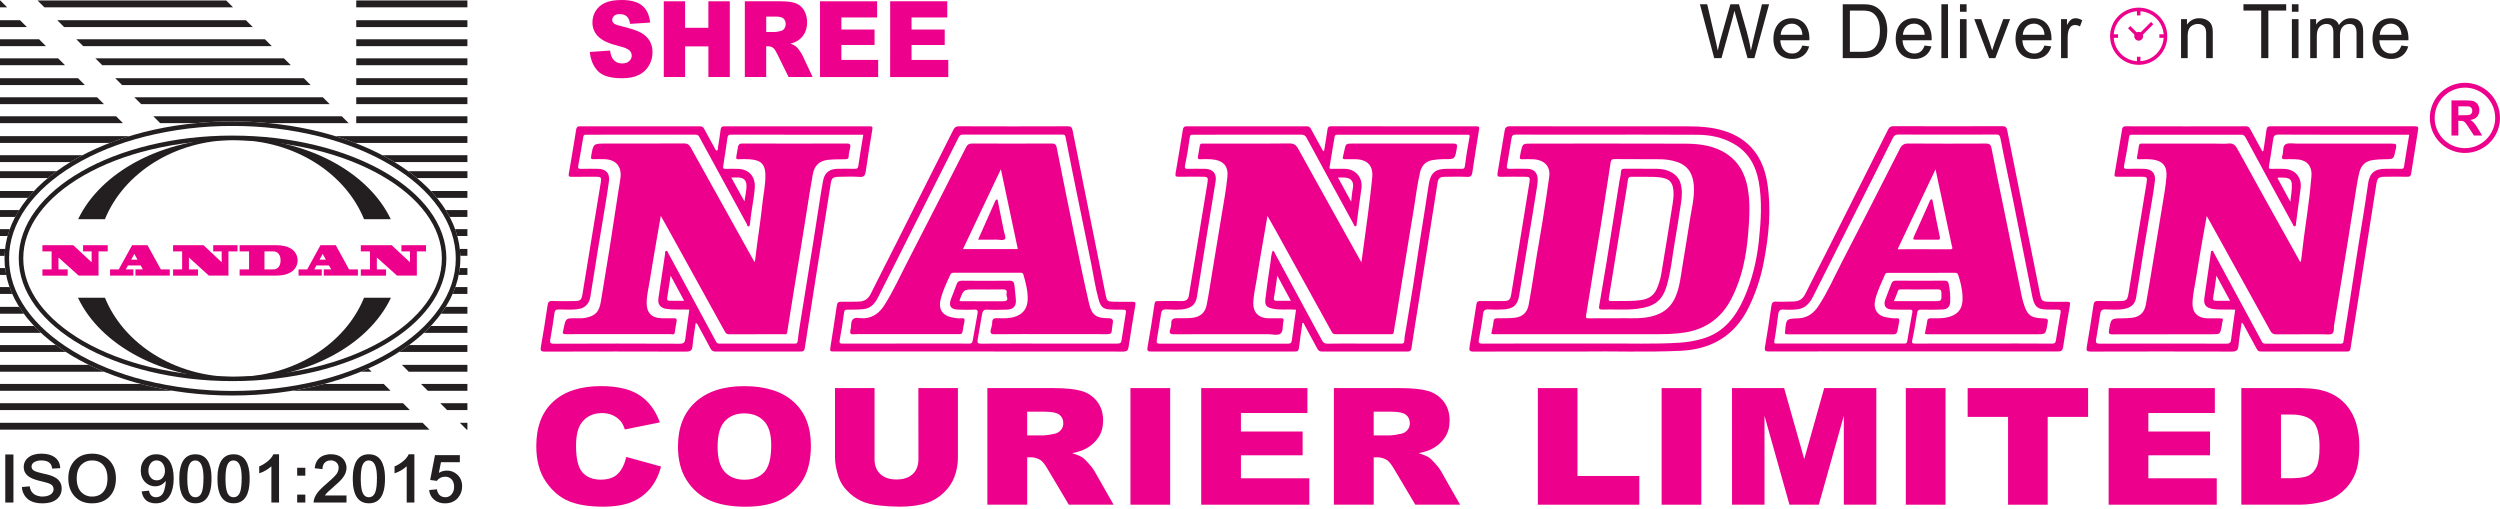 <svg width="290" height="59" viewBox="0 0 290 59" fill="none" xmlns="http://www.w3.org/2000/svg">
<g clip-path="url(#clip0_201_139)">
<path d="M54.219 0.052H41.325V0.849H54.219V0.052Z" fill="#231F20"/>
<path d="M54.219 2.346H41.325V3.142H54.219V2.346Z" fill="#231F20"/>
<path d="M54.219 4.557H41.325V5.353H54.219V4.557Z" fill="#231F20"/>
<path d="M54.219 6.769H41.325V7.565H54.219V6.769Z" fill="#231F20"/>
<path d="M54.219 9.069H41.325V9.865H54.219V9.069Z" fill="#231F20"/>
<path d="M54.219 11.28H41.325V12.077H54.219V11.28Z" fill="#231F20"/>
<path d="M54.219 13.488H41.325V14.284H54.219V13.488Z" fill="#231F20"/>
<path d="M0.031 0.052H0V0.849H0.826L0.031 0.052Z" fill="#231F20"/>
<path d="M5.146 0.849H27.033L26.239 0.052H4.349L5.146 0.849Z" fill="#231F20"/>
<path d="M7.439 3.141H29.322L28.528 2.346H6.642L7.439 3.141Z" fill="#231F20"/>
<path d="M2.324 2.346H0V3.141H3.12L2.324 2.346Z" fill="#231F20"/>
<path d="M4.534 4.557H0V5.353H5.331L4.534 4.557Z" fill="#231F20"/>
<path d="M9.649 5.353H31.529L30.735 4.557H8.853L9.649 5.353Z" fill="#231F20"/>
<path d="M11.862 7.565H33.737L32.943 6.769H11.065L11.862 7.565Z" fill="#231F20"/>
<path d="M6.747 6.769H0V7.565H7.543L6.747 6.769Z" fill="#231F20"/>
<path d="M9.048 9.069H0V9.865H9.843L9.048 9.069Z" fill="#231F20"/>
<path d="M14.161 9.865H36.033L35.239 9.069H13.366L14.161 9.865Z" fill="#231F20"/>
<path d="M16.374 12.077H38.241L37.447 11.28H15.578L16.374 12.077Z" fill="#231F20"/>
<path d="M11.259 11.28H0V12.077H12.055L11.259 11.28Z" fill="#231F20"/>
<path d="M13.467 13.488H0V14.284H14.263L13.467 13.488Z" fill="#231F20"/>
<path d="M47.42 43.124H54.219V42.328H46.625L47.42 43.124Z" fill="#231F20"/>
<path d="M49.627 45.331H54.219V44.535H48.832L49.627 45.331Z" fill="#231F20"/>
<path d="M51.865 47.568H54.219V46.773H51.069L51.865 47.568Z" fill="#231F20"/>
<path d="M46.751 46.773H0V47.568H47.547L46.751 46.773Z" fill="#231F20"/>
<path d="M54.135 49.838H54.219V49.043H53.339L54.135 49.838Z" fill="#231F20"/>
<path d="M49.02 49.043H0V49.838H49.817L49.02 49.043Z" fill="#231F20"/>
<path d="M22.732 14.284C24.111 14.151 25.524 14.081 26.964 14.081C28.405 14.081 29.818 14.151 31.197 14.284H40.445L39.65 13.488H17.785L18.581 14.284H22.732Z" fill="#231F20"/>
<path d="M38.892 15.788C39.688 16.03 40.461 16.295 41.209 16.584H54.219V15.788H38.892Z" fill="#231F20"/>
<path d="M44.346 18C44.831 18.255 45.3 18.52 45.754 18.796H54.219V18H44.346Z" fill="#231F20"/>
<path d="M47.356 19.859C47.712 20.117 48.052 20.383 48.38 20.654H54.222V19.859H47.356Z" fill="#231F20"/>
<path d="M49.982 22.156C50.228 22.414 50.462 22.68 50.684 22.952H54.219V22.156H49.982Z" fill="#231F20"/>
<path d="M51.706 24.368C51.87 24.63 52.024 24.895 52.166 25.164H54.219V24.368H51.706Z" fill="#231F20"/>
<path d="M52.794 26.578C52.888 26.841 52.973 27.106 53.046 27.373H54.219V26.578H52.794Z" fill="#231F20"/>
<path d="M53.338 28.877C53.368 29.14 53.387 29.405 53.395 29.673H54.219V28.877H53.338Z" fill="#231F20"/>
<path d="M53.337 31.093C53.306 31.36 53.264 31.626 53.212 31.889H54.219V31.093H53.337Z" fill="#231F20"/>
<path d="M52.824 33.3C52.729 33.568 52.623 33.834 52.506 34.096H54.219V33.3H52.824Z" fill="#231F20"/>
<path d="M51.703 35.597C51.534 35.867 51.354 36.131 51.161 36.394H54.219V35.597H51.703Z" fill="#231F20"/>
<path d="M49.977 37.815C49.722 38.085 49.454 38.35 49.173 38.611H54.219V37.815H49.977Z" fill="#231F20"/>
<path d="M47.453 40.026C47.082 40.299 46.697 40.565 46.297 40.822H54.217V40.026H47.453Z" fill="#231F20"/>
<path d="M16.307 44.535H0V45.331H20.052C18.762 45.12 17.511 44.854 16.307 44.535Z" fill="#231F20"/>
<path d="M37.622 44.535C36.418 44.854 35.166 45.116 33.875 45.331H45.306L44.509 44.535H37.622Z" fill="#231F20"/>
<path d="M10.309 42.328H0V43.124H12.083C11.473 42.873 10.882 42.608 10.309 42.328Z" fill="#231F20"/>
<path d="M41.844 43.124H43.104L42.727 42.747C42.437 42.876 42.143 43.002 41.844 43.124Z" fill="#231F20"/>
<path d="M6.478 40.026H0V40.822H7.628C7.229 40.565 6.846 40.299 6.478 40.026Z" fill="#231F20"/>
<path d="M3.952 37.815H0V38.611H4.754C4.475 38.349 4.207 38.083 3.952 37.815Z" fill="#231F20"/>
<path d="M2.226 35.597H-0.002V36.394H2.765C2.575 36.131 2.395 35.867 2.226 35.597Z" fill="#231F20"/>
<path d="M1.105 33.3H0V34.096H1.423C1.305 33.833 1.2 33.568 1.105 33.3Z" fill="#231F20"/>
<path d="M0.592 31.093H0V31.889H0.717C0.665 31.626 0.623 31.36 0.592 31.093Z" fill="#231F20"/>
<path d="M0.591 28.877H0V29.678H0.533C0.542 29.407 0.561 29.14 0.591 28.877Z" fill="#231F20"/>
<path d="M1.135 26.578H0V27.373H0.882C0.955 27.107 1.04 26.841 1.135 26.578Z" fill="#231F20"/>
<path d="M2.223 24.368H-0.005V25.164H1.758C1.903 24.896 2.058 24.631 2.223 24.368Z" fill="#231F20"/>
<path d="M3.945 22.156H0V22.952H3.245C3.467 22.683 3.701 22.417 3.945 22.156Z" fill="#231F20"/>
<path d="M6.574 19.859H0V20.654H5.552C5.879 20.383 6.22 20.117 6.574 19.859Z" fill="#231F20"/>
<path d="M9.583 18H0V18.796H8.175C8.628 18.521 9.098 18.255 9.583 18Z" fill="#231F20"/>
<path d="M15.037 15.788H0V16.584H12.72C13.466 16.295 14.239 16.03 15.037 15.788Z" fill="#231F20"/>
<path d="M26.964 14.612C30.389 14.599 33.802 15.014 37.124 15.845C40.224 16.632 43.001 17.759 45.385 19.193C47.75 20.615 49.602 22.264 50.89 24.097C52.205 25.966 52.871 27.946 52.871 29.981C52.871 32.016 52.205 33.995 50.89 35.864C49.602 37.697 47.75 39.351 45.385 40.768C43.001 42.202 40.222 43.328 37.124 44.117C30.451 45.761 23.478 45.761 16.805 44.117C13.705 43.328 10.927 42.202 8.544 40.768C6.179 39.347 4.327 37.697 3.038 35.864C1.723 33.995 1.053 32.015 1.053 29.981C1.053 27.947 1.719 25.966 3.034 24.097C4.323 22.264 6.175 20.615 8.54 19.193C10.923 17.759 13.702 16.632 16.801 15.845C20.123 15.014 23.536 14.599 26.96 14.612M26.96 14.081C12.36 14.081 0.523 21.199 0.523 29.981C0.523 38.763 12.363 45.88 26.964 45.88C41.565 45.88 53.402 38.762 53.402 29.981C53.402 21.2 41.565 14.082 26.964 14.082L26.96 14.081Z" fill="#231F20"/>
<path d="M9.64 28.441H12.495V29.161H11.43V31.971H9.127L6.784 29.871V31.253H7.849V31.974H4.921V31.253H5.986V29.161H4.921V28.441H8.498L10.629 30.427V29.161H9.64V28.441Z" fill="#ED008C"/>
<path d="M18.659 31.249H19.693V31.971H15.713V31.249H16.573L16.32 30.791H14.845L14.594 31.249H15.473V31.971H12.768V31.249H13.777L15.327 28.44H17.104L18.659 31.249ZM15.218 30.119H15.95L15.583 29.455L15.218 30.119Z" fill="#ED008C"/>
<path d="M24.735 28.441H27.553V29.161H26.501V31.971H24.228L21.916 29.871V31.253H22.966V31.974H20.076V31.253H21.128V29.161H20.076V28.441H23.608L25.714 30.427V29.161H24.735V28.441Z" fill="#ED008C"/>
<path d="M32.015 28.441C32.795 28.441 33.409 28.597 33.856 28.91C34.062 29.056 34.231 29.25 34.347 29.476C34.464 29.701 34.524 29.951 34.524 30.204C34.524 30.458 34.464 30.707 34.347 30.933C34.231 31.158 34.062 31.352 33.856 31.499C33.408 31.813 32.795 31.97 32.015 31.971H27.795V31.249H28.891V29.161H27.795V28.441H32.015ZM31.71 31.25C31.825 31.253 31.938 31.23 32.042 31.182C32.147 31.135 32.239 31.064 32.312 30.976C32.467 30.793 32.545 30.536 32.545 30.207C32.545 29.877 32.467 29.62 32.312 29.436C32.239 29.348 32.147 29.278 32.042 29.23C31.938 29.183 31.825 29.16 31.71 29.162H30.678V31.25H31.71Z" fill="#ED008C"/>
<path d="M40.49 31.249H41.518V31.971H37.56V31.249H38.416L38.162 30.791H36.701L36.452 31.249H37.324V31.971H34.632V31.249H35.635L37.178 28.44H38.946L40.49 31.249ZM37.068 30.119H37.795L37.432 29.455L37.068 30.119Z" fill="#ED008C"/>
<path d="M46.568 28.441H49.419V29.161H48.354V31.971H46.055L43.715 29.871V31.253H44.781V31.974H41.854V31.253H42.92V29.161H41.854V28.441H45.428L47.559 30.427V29.161H46.568V28.441Z" fill="#ED008C"/>
<path d="M12.172 25.429C14.35 20.078 20.256 16.24 27.202 16.24C34.147 16.24 40.053 20.078 42.231 25.429H45.331C42.729 19.962 35.593 16.033 27.197 16.033C18.8 16.033 11.666 19.96 9.064 25.429H12.172Z" fill="#231F20"/>
<path d="M42.228 34.539C40.049 39.889 34.145 43.724 27.202 43.724C20.258 43.724 14.354 39.889 12.175 34.539H9.044C11.63 40.028 18.78 43.974 27.196 43.974C35.612 43.974 42.763 40.028 45.349 34.539H42.228Z" fill="#231F20"/>
<path d="M26.973 16.266C30.184 16.256 33.384 16.628 36.507 17.375C39.413 18.081 42.018 19.088 44.256 20.37C46.471 21.642 48.205 23.115 49.41 24.751C50.635 26.412 51.256 28.171 51.256 29.982C51.256 31.792 50.635 33.547 49.41 35.213C48.205 36.849 46.471 38.322 44.256 39.593C42.022 40.876 39.413 41.883 36.507 42.588C30.238 44.061 23.714 44.061 17.445 42.588C14.539 41.883 11.934 40.876 9.696 39.593C7.482 38.309 5.748 36.835 4.54 35.199C3.318 33.537 2.7 31.779 2.7 29.968C2.7 28.158 3.321 26.404 4.546 24.737C5.751 23.101 7.485 21.628 9.699 20.357C11.934 19.074 14.543 18.067 17.449 17.362C20.571 16.617 23.77 16.246 26.98 16.258M26.98 15.727C13.28 15.727 2.173 22.101 2.173 29.966C2.173 37.832 13.273 44.208 26.973 44.208C40.673 44.208 51.78 37.833 51.78 29.968C51.78 22.104 40.673 15.729 26.973 15.729L26.98 15.727Z" fill="#231F20"/>
<path d="M0.612 52.719H1.559V58.294H0.612V52.719Z" fill="#231F20"/>
<path d="M3.45 56.413L3.458 56.468L3.467 56.53C3.477 56.585 3.49 56.64 3.507 56.693C3.547 56.828 3.609 56.954 3.691 57.067C3.864 57.294 4.111 57.454 4.389 57.519C4.494 57.55 4.601 57.574 4.71 57.59C4.753 57.589 4.795 57.592 4.838 57.597H4.918C5.306 57.597 5.615 57.522 5.848 57.371C5.961 57.307 6.055 57.215 6.12 57.102C6.185 56.99 6.219 56.862 6.217 56.732C6.217 56.609 6.182 56.489 6.115 56.386C6.048 56.282 5.953 56.201 5.84 56.151C5.669 56.057 5.327 55.951 4.813 55.831L4.654 55.793L4.485 55.754C4.362 55.723 4.247 55.689 4.14 55.652C3.909 55.582 3.686 55.488 3.475 55.372C2.994 55.087 2.753 54.687 2.753 54.173C2.749 53.966 2.793 53.761 2.88 53.573C2.968 53.386 3.097 53.221 3.259 53.091C3.633 52.779 4.146 52.623 4.798 52.624C5.433 52.624 5.941 52.756 6.321 53.02C6.743 53.317 6.965 53.745 6.986 54.306L6.048 54.36L6.041 54.306L6.032 54.243C6.021 54.192 6.01 54.145 6 54.103C5.967 53.988 5.913 53.879 5.84 53.783C5.637 53.535 5.297 53.411 4.822 53.411C4.548 53.401 4.276 53.457 4.028 53.574C3.782 53.703 3.659 53.885 3.659 54.12C3.657 54.22 3.685 54.319 3.737 54.405C3.79 54.491 3.866 54.56 3.956 54.604C4.138 54.708 4.485 54.817 4.998 54.931L5.175 54.97L5.351 55.009C5.49 55.046 5.613 55.079 5.719 55.106C5.964 55.174 6.198 55.273 6.418 55.401C6.648 55.524 6.839 55.71 6.97 55.936C7.1 56.162 7.165 56.421 7.156 56.682C7.161 56.892 7.122 57.101 7.042 57.296C6.962 57.49 6.843 57.666 6.691 57.811C6.303 58.195 5.707 58.387 4.903 58.387C4.098 58.387 3.489 58.176 3.075 57.756C2.748 57.416 2.557 56.968 2.538 56.497L3.45 56.413Z" fill="#231F20"/>
<path d="M8.582 53.513C9.078 52.922 9.781 52.626 10.69 52.626C11.551 52.626 12.232 52.901 12.734 53.451C13.21 53.976 13.448 54.66 13.448 55.506C13.449 56.351 13.211 57.039 12.734 57.569C12.233 58.115 11.546 58.387 10.674 58.387C9.825 58.387 9.152 58.114 8.654 57.569C8.167 57.04 7.924 56.347 7.924 55.49C7.924 54.691 8.143 54.032 8.582 53.513ZM9.464 57.126C9.626 57.284 9.818 57.407 10.028 57.489C10.239 57.571 10.464 57.609 10.69 57.601C11.363 57.601 11.858 57.331 12.174 56.791C12.258 56.641 12.326 56.481 12.374 56.316C12.441 56.046 12.474 55.768 12.471 55.49C12.471 54.852 12.316 54.349 12.006 53.98C11.691 53.6 11.252 53.411 10.69 53.411C10.467 53.402 10.244 53.438 10.034 53.517C9.825 53.596 9.634 53.716 9.472 53.871C9.09 54.235 8.899 54.78 8.899 55.506C8.899 56.212 9.088 56.752 9.464 57.126Z" fill="#231F20"/>
<path d="M17.288 56.915L17.297 56.954L17.305 57.002L17.337 57.11C17.361 57.198 17.399 57.282 17.449 57.359C17.52 57.464 17.617 57.549 17.731 57.605C17.845 57.661 17.971 57.686 18.098 57.679C18.234 57.683 18.369 57.655 18.493 57.598C18.617 57.542 18.726 57.457 18.812 57.351C18.881 57.266 18.937 57.172 18.98 57.071C18.996 57.03 19.012 56.986 19.028 56.938C19.045 56.901 19.059 56.862 19.069 56.822C19.111 56.666 19.146 56.513 19.172 56.363C19.209 56.178 19.227 55.991 19.228 55.802H19.213C19.161 55.868 19.105 55.931 19.044 55.989C18.966 56.065 18.88 56.133 18.788 56.192C18.552 56.337 18.281 56.413 18.005 56.413C17.788 56.417 17.573 56.376 17.373 56.292C17.173 56.209 16.993 56.085 16.843 55.929C16.5 55.587 16.329 55.139 16.329 54.583C16.329 54.027 16.498 53.575 16.835 53.227C17.003 53.051 17.206 52.913 17.432 52.822C17.657 52.731 17.899 52.689 18.142 52.698C18.852 52.698 19.381 52.993 19.728 53.585C20.007 54.063 20.146 54.688 20.146 55.461V55.578C20.146 55.636 20.146 55.69 20.138 55.742C20.132 55.877 20.125 56.01 20.114 56.138C20.079 56.474 20.001 56.804 19.881 57.12C19.544 57.966 18.935 58.389 18.053 58.389C17.819 58.391 17.585 58.351 17.364 58.272C17.115 58.187 16.899 58.027 16.747 57.813C16.643 57.675 16.564 57.519 16.514 57.353C16.492 57.29 16.476 57.225 16.466 57.159L16.449 57.082L16.434 57.004L17.288 56.915ZM18.892 53.785C18.813 53.666 18.704 53.568 18.576 53.501C18.449 53.434 18.307 53.401 18.163 53.404C18.026 53.4 17.89 53.431 17.768 53.493C17.646 53.556 17.542 53.648 17.465 53.762C17.294 54.002 17.206 54.292 17.216 54.587C17.203 54.881 17.297 55.169 17.481 55.397C17.566 55.501 17.674 55.584 17.796 55.639C17.919 55.694 18.052 55.721 18.186 55.716C18.323 55.722 18.46 55.695 18.584 55.637C18.709 55.578 18.817 55.491 18.9 55.382C19.061 55.161 19.143 54.892 19.133 54.618C19.141 54.322 19.057 54.031 18.892 53.785Z" fill="#231F20"/>
<path d="M20.8 55.382C20.799 55.322 20.802 55.262 20.808 55.203C20.813 55.057 20.821 54.912 20.833 54.782C20.867 54.461 20.939 54.144 21.049 53.84C21.342 53.078 21.879 52.696 22.66 52.696C23.442 52.695 23.979 53.062 24.271 53.798C24.387 54.098 24.463 54.413 24.496 54.733C24.513 54.872 24.523 55.023 24.528 55.176C24.534 55.285 24.536 55.407 24.536 55.543C24.536 55.678 24.536 55.789 24.528 55.892C24.528 56.044 24.513 56.183 24.496 56.321C24.468 56.643 24.395 56.96 24.28 57.263C23.986 58.01 23.448 58.384 22.668 58.384C21.888 58.384 21.348 58.008 21.049 57.255C20.938 56.951 20.865 56.635 20.833 56.313C20.821 56.178 20.813 56.036 20.808 55.885C20.803 55.781 20.8 55.665 20.8 55.535V55.382ZM21.907 57.056C22.052 57.471 22.305 57.679 22.668 57.679C23.042 57.679 23.3 57.453 23.443 57.001C23.55 56.668 23.603 56.138 23.603 55.412C23.603 54.078 23.288 53.411 22.658 53.411C22.299 53.411 22.045 53.623 21.895 54.049C21.783 54.376 21.727 54.877 21.728 55.552C21.728 56.227 21.788 56.728 21.907 57.056Z" fill="#231F20"/>
<path d="M25.226 55.382C25.226 55.319 25.226 55.26 25.233 55.203C25.239 55.057 25.247 54.912 25.258 54.782C25.292 54.461 25.365 54.144 25.475 53.84C25.768 53.078 26.305 52.696 27.085 52.696C27.866 52.695 28.404 53.062 28.697 53.798C28.813 54.099 28.888 54.413 28.922 54.733C28.938 54.872 28.948 55.023 28.954 55.176C28.959 55.285 28.962 55.407 28.962 55.543C28.962 55.678 28.962 55.789 28.954 55.892C28.948 56.044 28.938 56.183 28.922 56.321C28.894 56.643 28.821 56.96 28.705 57.263C28.412 58.01 27.875 58.384 27.094 58.384C26.314 58.384 25.774 58.008 25.475 57.255C25.363 56.951 25.291 56.635 25.258 56.313C25.247 56.178 25.239 56.036 25.233 55.885C25.229 55.781 25.226 55.665 25.226 55.535V55.382ZM26.336 57.056C26.48 57.471 26.735 57.679 27.098 57.679C27.472 57.679 27.73 57.453 27.873 57.001C27.98 56.668 28.034 56.138 28.034 55.412C28.034 54.078 27.718 53.411 27.087 53.411C26.73 53.411 26.475 53.624 26.326 54.049C26.214 54.376 26.157 54.877 26.157 55.552C26.157 56.227 26.217 56.728 26.336 57.056Z" fill="#231F20"/>
<path d="M31.48 58.294V54.089C31.072 54.457 30.591 54.736 30.068 54.906V54.104L30.196 54.049C30.263 54.022 30.328 53.989 30.39 53.952C30.551 53.866 30.706 53.769 30.855 53.661C31.273 53.365 31.559 53.042 31.713 52.693H32.37V58.291L31.48 58.294Z" fill="#231F20"/>
<path d="M34.473 54.26H35.418V55.179H34.473V54.26ZM34.473 57.374H35.418V58.294H34.473V57.374Z" fill="#231F20"/>
<path d="M40.194 58.294H36.369C36.386 57.906 36.552 57.509 36.866 57.102C36.994 56.941 37.133 56.79 37.284 56.651C37.342 56.589 37.407 56.526 37.478 56.464L37.567 56.386L37.646 56.316C38.347 55.709 38.785 55.298 38.962 55.085C39.162 54.86 39.276 54.57 39.282 54.268C39.288 54.144 39.265 54.02 39.215 53.906C39.164 53.793 39.088 53.693 38.992 53.614C38.815 53.471 38.593 53.396 38.366 53.404C38.272 53.404 38.178 53.414 38.086 53.435C37.976 53.462 37.873 53.51 37.781 53.575C37.541 53.742 37.415 54.022 37.404 54.416L36.506 54.319C36.571 53.673 36.84 53.214 37.316 52.941C37.498 52.844 37.694 52.775 37.897 52.738C37.977 52.723 38.06 52.71 38.146 52.7C38.215 52.695 38.282 52.692 38.346 52.692C39.014 52.692 39.511 52.886 39.837 53.273C39.967 53.421 40.063 53.597 40.117 53.786C40.171 53.939 40.198 54.099 40.198 54.261C40.198 54.666 40.046 55.063 39.741 55.453C39.553 55.697 39.206 56.037 38.699 56.473C38.458 56.675 38.266 56.846 38.118 56.987C37.95 57.131 37.802 57.296 37.676 57.477H40.195L40.194 58.294Z" fill="#231F20"/>
<path d="M40.923 55.382C40.923 55.322 40.926 55.262 40.932 55.203C40.937 55.057 40.944 54.912 40.955 54.782C40.99 54.461 41.063 54.144 41.172 53.84C41.466 53.078 42.003 52.696 42.784 52.696C43.565 52.695 44.102 53.062 44.395 53.798C44.511 54.098 44.587 54.413 44.62 54.733C44.635 54.872 44.647 55.023 44.652 55.176C44.657 55.285 44.659 55.407 44.659 55.543C44.659 55.678 44.659 55.789 44.652 55.892C44.647 56.044 44.635 56.183 44.62 56.321C44.592 56.643 44.519 56.961 44.403 57.263C44.109 58.01 43.573 58.384 42.792 58.384C42.011 58.384 41.471 58.008 41.172 57.255C41.062 56.951 40.989 56.635 40.955 56.313C40.944 56.178 40.937 56.036 40.932 55.885C40.926 55.781 40.923 55.665 40.923 55.535V55.382ZM42.029 57.056C42.172 57.471 42.427 57.679 42.79 57.679C43.153 57.679 43.423 57.453 43.565 57.001C43.671 56.668 43.725 56.138 43.725 55.412C43.725 54.078 43.41 53.411 42.779 53.411C42.421 53.411 42.167 53.623 42.017 54.049C41.904 54.376 41.849 54.877 41.849 55.552C41.85 56.227 41.91 56.728 42.029 57.056Z" fill="#231F20"/>
<path d="M47.177 58.294V54.089C46.769 54.458 46.288 54.736 45.766 54.906V54.104L45.895 54.049C45.961 54.022 46.026 53.989 46.088 53.952C46.25 53.866 46.406 53.769 46.554 53.661C46.971 53.365 47.257 53.042 47.411 52.693H48.069V58.291L47.177 58.294Z" fill="#231F20"/>
<path d="M50.681 56.76C50.734 57.117 50.881 57.374 51.121 57.53C51.211 57.589 51.312 57.629 51.418 57.648C51.494 57.668 51.572 57.679 51.65 57.679C51.799 57.683 51.947 57.651 52.081 57.586C52.215 57.521 52.332 57.424 52.42 57.305C52.595 57.065 52.685 56.775 52.677 56.479C52.677 56.074 52.565 55.768 52.34 55.561C52.147 55.382 51.891 55.286 51.627 55.296C51.441 55.293 51.257 55.335 51.09 55.42C50.924 55.504 50.781 55.628 50.673 55.78L49.898 55.678L50.459 52.797H53.343V53.615H51.154L50.906 54.853C51.188 54.68 51.512 54.588 51.843 54.589C52.294 54.581 52.729 54.752 53.054 55.063C53.423 55.406 53.607 55.855 53.607 56.411C53.617 56.901 53.444 57.378 53.123 57.749C52.754 58.175 52.255 58.388 51.624 58.388C51.183 58.401 50.75 58.264 50.397 58C50.22 57.86 50.074 57.686 49.968 57.487C49.861 57.288 49.797 57.07 49.778 56.846L50.681 56.76Z" fill="#231F20"/>
<path d="M68.42 6.027L70.772 5.865C70.823 6.285 70.926 6.604 71.083 6.824C71.338 7.18 71.702 7.357 72.175 7.357C72.528 7.357 72.8 7.267 72.991 7.085C73.081 7.006 73.154 6.909 73.204 6.8C73.254 6.691 73.28 6.572 73.281 6.452C73.28 6.337 73.255 6.224 73.208 6.118C73.161 6.013 73.093 5.919 73.008 5.841C72.826 5.662 72.404 5.493 71.742 5.333C70.658 5.064 69.885 4.709 69.423 4.267C69.193 4.05 69.012 3.786 68.892 3.494C68.771 3.202 68.714 2.887 68.724 2.571C68.723 2.12 68.847 1.678 69.081 1.292C69.336 0.876 69.711 0.546 70.156 0.346C70.635 0.116 71.291 0.001 72.124 0.001C73.147 0.001 73.926 0.21 74.462 0.627C74.998 1.044 75.317 1.708 75.42 2.619L73.095 2.769C73.031 2.373 72.901 2.086 72.708 1.906C72.514 1.727 72.24 1.637 71.886 1.636C71.596 1.636 71.383 1.704 71.236 1.838C71.167 1.898 71.112 1.972 71.075 2.056C71.037 2.14 71.018 2.23 71.018 2.322C71.02 2.394 71.037 2.465 71.068 2.53C71.099 2.595 71.143 2.652 71.199 2.699C71.315 2.815 71.592 2.923 72.028 3.022C73.109 3.281 73.884 3.539 74.353 3.797C74.777 4.018 75.13 4.354 75.373 4.766C75.589 5.165 75.699 5.613 75.692 6.067C75.696 6.615 75.549 7.154 75.266 7.625C74.987 8.096 74.573 8.473 74.077 8.706C73.567 8.952 72.925 9.075 72.15 9.075C70.789 9.075 69.847 8.787 69.323 8.212C68.799 7.636 68.499 6.908 68.42 6.027Z" fill="#ED008C"/>
<path d="M76.998 0.15H79.47V3.224H82.171V0.15H84.655V8.933H82.174V5.38H79.473V8.933H76.998V0.15Z" fill="#ED008C"/>
<path d="M86.4 8.933V0.15H90.52C91.285 0.15 91.869 0.222 92.272 0.365C92.68 0.512 93.025 0.795 93.249 1.165C93.507 1.594 93.636 2.088 93.62 2.588C93.631 3.025 93.534 3.458 93.336 3.848C93.152 4.195 92.884 4.491 92.555 4.707C92.286 4.871 91.991 4.988 91.683 5.055C91.913 5.129 92.13 5.239 92.327 5.378C92.475 5.517 92.608 5.672 92.722 5.84C92.854 6.011 92.97 6.194 93.069 6.387L94.266 8.931H91.472L90.151 6.247C89.983 5.9 89.834 5.674 89.703 5.569C89.53 5.435 89.317 5.364 89.098 5.366H88.879V8.93L86.4 8.933ZM88.883 3.709H89.925C90.147 3.69 90.366 3.65 90.58 3.589C90.745 3.553 90.888 3.454 90.981 3.313C91.085 3.164 91.14 2.986 91.137 2.804C91.145 2.684 91.127 2.564 91.084 2.451C91.042 2.338 90.976 2.236 90.891 2.15C90.727 1.999 90.42 1.923 89.969 1.923H88.883V3.709Z" fill="#ED008C"/>
<path d="M95.122 0.15H101.748V2.026H97.6V3.426H101.448V5.217H97.6V6.949H101.868V8.938H95.122V0.15Z" fill="#ED008C"/>
<path d="M103.261 0.15H109.886V2.026H105.739V3.426H109.587V5.217H105.739V6.949H110.001V8.938H103.256L103.261 0.15Z" fill="#ED008C"/>
<path d="M100.879 14.651C95.261 14.659 89.645 14.659 84.031 14.651C83.719 14.651 83.628 14.762 83.592 15.05C83.505 15.754 83.387 16.453 83.277 17.154C83.261 17.262 83.316 17.421 83.163 17.456C83.01 17.491 82.986 17.329 82.933 17.233C82.516 16.478 82.096 15.726 81.692 14.964C81.652 14.864 81.58 14.78 81.487 14.724C81.395 14.668 81.287 14.643 81.18 14.652C76.548 14.66 71.916 14.66 67.284 14.652C66.979 14.652 66.878 14.758 66.833 15.047C66.561 16.748 66.281 18.449 65.979 20.145C65.92 20.473 66.03 20.51 66.305 20.507C67.255 20.495 68.205 20.499 69.156 20.502C69.713 20.502 69.785 20.587 69.697 21.121C69.317 23.438 68.937 25.756 68.556 28.073C68.226 30.09 67.903 32.109 67.566 34.126C67.452 34.811 67.312 34.918 66.631 34.923C65.783 34.929 64.933 34.954 64.087 34.915C63.678 34.897 63.572 35.06 63.519 35.413C63.277 37.017 63.035 38.622 62.744 40.218C62.663 40.671 62.734 40.788 63.218 40.787C68.665 40.769 74.111 40.769 79.556 40.787C80.09 40.787 80.292 40.664 80.337 40.12C80.41 39.238 80.573 38.363 80.698 37.489C80.912 37.505 80.917 37.647 80.971 37.745C81.455 38.636 81.948 39.523 82.416 40.422C82.551 40.681 82.707 40.781 83.005 40.78C86.299 40.769 89.59 40.769 92.88 40.78C93.17 40.78 93.303 40.694 93.349 40.4C93.773 37.647 94.203 34.895 94.64 32.144C95.211 28.527 95.787 24.911 96.366 21.295C96.463 20.656 96.63 20.52 97.267 20.51C98.082 20.497 98.899 20.459 99.709 20.52C100.244 20.559 100.361 20.335 100.426 19.886C100.661 18.267 100.915 16.65 101.188 15.036C101.241 14.73 101.186 14.651 100.879 14.651ZM99.569 19.229C99.526 19.529 99.417 19.587 99.154 19.582C98.492 19.569 97.831 19.573 97.169 19.582C96.244 19.591 95.661 20.015 95.488 20.913C95.248 22.159 95.072 23.417 94.872 24.671C94.688 25.833 94.513 26.99 94.328 28.148C94.105 29.552 93.876 30.957 93.65 32.356C93.354 34.189 93.056 36.022 92.765 37.855C92.676 38.416 92.59 38.979 92.537 39.544C92.514 39.787 92.429 39.861 92.195 39.861C89.276 39.856 86.358 39.856 83.439 39.861C83.167 39.861 83.094 39.69 83.001 39.519C81.763 37.227 80.527 34.934 79.293 32.641C78.7 31.543 78.105 30.445 77.509 29.347C77.458 29.255 77.463 29.087 77.293 29.111C77.085 29.14 77.171 29.317 77.152 29.436C76.894 31.157 76.645 32.881 76.377 34.602C76.275 35.272 76.581 35.703 77.249 35.819C78.141 35.974 79.042 35.867 79.961 35.916C79.802 37.055 79.635 38.176 79.496 39.3C79.447 39.703 79.338 39.873 78.86 39.871C73.991 39.848 69.12 39.848 64.249 39.871C63.786 39.871 63.775 39.721 63.839 39.353C64.018 38.349 64.177 37.341 64.315 36.33C64.361 35.992 64.486 35.892 64.829 35.897C65.557 35.906 66.287 35.956 67.014 35.863C67.864 35.753 68.341 35.249 68.478 34.441C68.768 32.707 69.031 30.968 69.312 29.233C69.523 27.926 69.748 26.623 69.962 25.318C70.195 23.881 70.452 22.446 70.64 21.003C70.76 20.075 70.269 19.591 69.323 19.583C68.678 19.578 68.033 19.567 67.386 19.588C67.103 19.598 67.029 19.503 67.075 19.246C67.276 18.126 67.487 17.006 67.662 15.883C67.699 15.648 67.784 15.626 67.976 15.626C72.218 15.63 76.46 15.628 80.702 15.62C80.969 15.62 81.046 15.753 81.144 15.932C82.969 19.29 84.798 22.644 86.631 25.995C86.683 26.092 86.667 26.314 86.856 26.259C86.986 26.22 86.995 26.035 87.006 25.91C87.122 24.536 87.446 23.191 87.553 21.815C87.657 20.482 86.875 19.587 85.525 19.587C85.085 19.587 84.643 19.575 84.202 19.587C83.948 19.595 83.843 19.556 83.893 19.254C84.073 18.178 84.223 17.097 84.378 16.019C84.412 15.792 84.451 15.622 84.77 15.622C89.877 15.633 94.984 15.63 100.139 15.63C99.946 16.852 99.733 18.037 99.569 19.229ZM79.362 34.892C78.752 34.892 78.22 34.9 77.688 34.886C77.521 34.886 77.35 34.845 77.391 34.587C77.526 33.755 77.648 32.92 77.792 31.971L79.362 34.892ZM84.831 20.595C85.171 20.595 85.453 20.577 85.732 20.595C86.421 20.649 86.613 21.09 86.592 21.652C86.573 22.18 86.451 22.704 86.356 23.362C85.824 22.403 85.34 21.526 84.828 20.595H84.831Z" fill="#ED008C"/>
<path d="M280.132 14.649C274.55 14.659 268.967 14.659 263.384 14.649C263.057 14.649 262.946 14.758 262.908 15.074C262.811 15.89 262.669 16.703 262.547 17.517L262.428 17.55C261.97 16.71 261.51 15.871 261.057 15.031C260.941 14.817 260.844 14.649 260.536 14.65C255.887 14.662 251.237 14.662 246.587 14.65C246.304 14.65 246.206 14.747 246.162 15.015C245.883 16.733 245.594 18.449 245.296 20.163C245.246 20.454 245.337 20.506 245.599 20.503C246.498 20.492 247.398 20.497 248.297 20.498C249.087 20.498 249.113 20.53 248.987 21.296C248.645 23.379 248.304 25.463 247.964 27.549C247.611 29.716 247.258 31.883 246.906 34.051C246.783 34.809 246.654 34.917 245.877 34.923C245.046 34.928 244.214 34.946 243.384 34.913C243.003 34.899 242.9 35.038 242.844 35.388C242.602 37.009 242.346 38.628 242.064 40.242C241.99 40.666 242.064 40.786 242.516 40.784C247.98 40.768 253.444 40.768 258.907 40.784C259.469 40.784 259.618 40.603 259.666 40.09C259.746 39.218 259.902 38.346 260.031 37.435C260.235 37.532 260.262 37.675 260.321 37.788C260.8 38.662 261.275 39.539 261.747 40.417C261.855 40.617 261.948 40.776 262.232 40.775C265.575 40.765 268.917 40.765 272.259 40.775C272.5 40.775 272.617 40.721 272.657 40.45C272.871 39.014 273.114 37.582 273.335 36.148C274.11 31.212 274.885 26.276 275.66 21.339C275.767 20.653 275.931 20.51 276.628 20.502C277.51 20.492 278.393 20.488 279.275 20.502C279.559 20.508 279.654 20.405 279.695 20.137C279.953 18.453 280.22 16.77 280.496 15.087C280.557 14.768 280.498 14.648 280.132 14.649ZM278.873 19.282C278.837 19.528 278.776 19.588 278.543 19.582C277.933 19.569 277.322 19.576 276.711 19.582C275.451 19.582 274.863 20.077 274.694 21.326C274.37 23.71 273.952 26.079 273.575 28.454C273.154 31.113 272.753 33.776 272.34 36.437C272.176 37.492 271.992 38.545 271.843 39.603C271.81 39.84 271.715 39.865 271.518 39.865C268.601 39.86 265.682 39.86 262.763 39.865C262.41 39.865 262.366 39.599 262.255 39.393C260.728 36.576 259.203 33.758 257.682 30.938C257.388 30.395 257.094 29.853 256.8 29.311C256.748 29.214 256.74 29.058 256.576 29.094C256.45 29.122 256.473 29.243 256.458 29.343C256.21 31.08 255.959 32.819 255.706 34.557C255.594 35.326 255.871 35.692 256.628 35.828C257.5 35.985 258.387 35.857 259.285 35.925C259.12 37.094 258.945 38.222 258.811 39.356C258.769 39.721 258.68 39.867 258.269 39.865C253.365 39.85 248.462 39.85 243.559 39.865C243.138 39.865 243.085 39.739 243.148 39.381C243.323 38.391 243.48 37.397 243.627 36.402C243.681 36.037 243.815 35.881 244.23 35.891C244.956 35.908 245.684 35.98 246.412 35.836C247.214 35.676 247.661 35.286 247.79 34.512C248.117 32.565 248.407 30.613 248.725 28.664C249.01 26.913 249.316 25.166 249.605 23.414C249.738 22.605 249.88 21.796 249.97 20.981C250.067 20.082 249.599 19.591 248.681 19.582C248.035 19.575 247.39 19.563 246.743 19.589C246.407 19.603 246.34 19.492 246.399 19.185C246.606 18.099 246.82 17.013 246.97 15.918C247.014 15.603 247.147 15.628 247.352 15.628C248.336 15.628 249.32 15.628 250.304 15.628C253.493 15.628 256.683 15.628 259.873 15.628C260.133 15.628 260.319 15.64 260.475 15.93C262.287 19.293 264.112 22.649 265.952 25.997C266.009 26.099 266.033 26.298 266.217 26.243C266.347 26.204 266.319 26.049 266.335 25.933C266.511 24.588 266.69 23.242 266.87 21.895C267.05 20.539 266.213 19.627 264.932 19.588C264.441 19.573 263.948 19.578 263.457 19.588C263.242 19.588 263.156 19.546 263.197 19.297C263.373 18.257 263.533 17.213 263.688 16.168C263.742 15.808 263.829 15.612 264.296 15.614C269.183 15.639 274.069 15.63 278.955 15.63H279.47C279.266 16.874 279.05 18.075 278.873 19.282ZM258.689 34.892C258.091 34.892 257.569 34.897 257.047 34.892C256.781 34.892 256.673 34.801 256.733 34.481C256.883 33.692 256.974 32.892 257.105 31.971L258.689 34.892ZM264.192 20.662C264.244 20.629 264.269 20.6 264.294 20.6C265.773 20.561 265.951 20.742 265.827 22.166C265.795 22.528 265.742 22.888 265.68 23.402L264.192 20.662Z" fill="#ED008C"/>
<path d="M171.256 14.654C165.638 14.659 160.022 14.657 154.409 14.649C154.094 14.649 154.021 14.761 153.983 15.052C153.875 15.879 153.724 16.698 153.589 17.533C153.454 17.519 153.427 17.436 153.387 17.365C152.948 16.565 152.502 15.768 152.075 14.963C152.034 14.863 151.963 14.779 151.87 14.723C151.778 14.667 151.67 14.642 151.563 14.651C146.932 14.66 142.3 14.66 137.668 14.651C137.356 14.651 137.255 14.774 137.211 15.049C136.938 16.729 136.664 18.411 136.368 20.086C136.305 20.436 136.401 20.512 136.735 20.505C137.618 20.486 138.5 20.498 139.382 20.498C140.145 20.498 140.175 20.554 140.047 21.322C139.585 24.1 139.136 26.881 138.678 29.66C138.424 31.21 138.16 32.754 137.903 34.301C137.83 34.746 137.578 34.928 137.128 34.922C136.212 34.91 135.296 34.922 134.38 34.922C134.148 34.922 133.975 34.915 133.927 35.241C133.677 36.926 133.415 38.61 133.113 40.287C133.031 40.745 133.189 40.78 133.569 40.779C139.1 40.77 144.631 40.77 150.162 40.779C150.489 40.779 150.64 40.716 150.679 40.356C150.788 39.388 150.943 38.428 151.079 37.464L151.194 37.453C151.731 38.446 152.274 39.436 152.801 40.435C152.925 40.669 153.061 40.78 153.346 40.779C156.64 40.768 159.931 40.768 163.221 40.779C163.512 40.779 163.677 40.734 163.729 40.391C163.977 38.705 164.258 37.023 164.524 35.339C165.265 30.654 166.006 25.969 166.745 21.284C166.842 20.651 166.995 20.518 167.652 20.509C168.499 20.497 169.35 20.478 170.196 20.518C170.623 20.538 170.738 20.37 170.794 19.993C171.036 18.34 171.295 16.689 171.569 15.041C171.626 14.723 171.556 14.653 171.256 14.654ZM170.45 15.985C170.236 17.069 170.071 18.164 169.927 19.259C169.891 19.535 169.807 19.587 169.563 19.581C168.982 19.569 168.409 19.581 167.833 19.581C166.468 19.581 165.93 20.078 165.733 21.409C165.418 23.527 165.066 25.64 164.738 27.756C164.454 29.59 164.191 31.429 163.901 33.263C163.649 34.867 163.372 36.466 163.11 38.069C163.031 38.546 162.916 39.025 162.903 39.505C162.891 39.862 162.728 39.862 162.464 39.861C160.919 39.852 159.374 39.856 157.83 39.855C156.557 39.855 155.285 39.84 154.013 39.866C153.674 39.873 153.502 39.77 153.348 39.479C151.544 36.127 149.734 32.779 147.918 29.436C147.85 29.309 147.831 29.145 147.636 29.069C147.442 29.525 147.442 30.014 147.368 30.485C147.158 31.874 146.95 33.265 146.787 34.66C146.69 35.464 146.932 35.682 147.743 35.828C148.602 35.982 149.468 35.844 150.337 35.925C150.173 37.116 150.002 38.288 149.853 39.464C149.816 39.755 149.728 39.866 149.415 39.865C144.461 39.856 139.506 39.856 134.55 39.865C134.233 39.865 134.131 39.788 134.188 39.462C134.367 38.438 134.516 37.41 134.686 36.386C134.737 36.084 134.824 35.874 135.248 35.889C135.989 35.916 136.739 35.981 137.476 35.832C138.307 35.663 138.718 35.232 138.851 34.392C139.189 32.246 139.532 30.099 139.88 27.953C140.254 25.644 140.645 23.337 141.014 21.025C141.155 20.145 140.68 19.6 139.785 19.585C139.139 19.573 138.494 19.57 137.847 19.585C137.511 19.593 137.376 19.563 137.467 19.144C137.696 18.079 137.873 17.005 138.015 15.927C138.055 15.625 138.17 15.623 138.388 15.626C138.897 15.633 139.406 15.626 139.915 15.626C143.581 15.626 147.246 15.631 150.912 15.618C151.239 15.618 151.414 15.704 151.573 16C153.372 19.33 155.183 22.656 157.005 25.977C157.063 26.085 157.08 26.28 157.257 26.244C157.393 26.216 157.361 26.05 157.377 25.939C157.557 24.578 157.725 23.215 157.926 21.857C158.105 20.645 157.284 19.628 156.042 19.585C155.534 19.569 155.024 19.585 154.515 19.585C154.37 19.585 154.187 19.628 154.231 19.371C154.424 18.233 154.618 17.094 154.799 15.953C154.836 15.714 154.896 15.626 155.163 15.626C160.169 15.636 165.174 15.636 170.177 15.626C170.507 15.62 170.51 15.681 170.45 15.985ZM149.74 34.891C149.148 34.891 148.628 34.899 148.108 34.891C147.864 34.891 147.712 34.84 147.78 34.498C147.937 33.705 148.029 32.898 148.168 31.979C148.714 32.995 149.215 33.92 149.74 34.891ZM155.204 20.594H155.895C156.741 20.602 157.091 21.067 156.922 21.905C156.833 22.346 156.806 22.799 156.734 23.393L155.204 20.594Z" fill="#ED008C"/>
<path d="M131.377 35.005C130.648 35.018 129.919 35.014 129.19 34.998C128.462 34.981 128.402 34.929 128.256 34.214C127.935 32.629 127.621 31.043 127.301 29.457C126.34 24.683 125.381 19.907 124.423 15.132C124.351 14.771 124.229 14.643 123.835 14.648C119.646 14.664 115.456 14.664 111.266 14.648C110.901 14.648 110.731 14.771 110.576 15.082C108.368 19.489 106.152 23.893 103.93 28.294C102.961 30.225 101.964 32.147 101.004 34.084C100.697 34.703 100.235 34.988 99.559 34.988C98.883 34.988 98.236 35.027 97.575 35.005C97.219 34.992 97.118 35.127 97.07 35.454C96.843 37.024 96.594 38.592 96.346 40.159C96.249 40.774 96.242 40.773 96.847 40.773H113.539C119.119 40.773 124.7 40.776 130.281 40.782C130.676 40.782 130.849 40.685 130.91 40.281C131.157 38.647 131.426 37.017 131.705 35.387C131.757 35.079 131.672 35.005 131.377 35.005ZM130.602 36.253C130.427 37.342 130.259 38.432 130.09 39.522C130.037 39.868 129.792 39.855 129.524 39.855C126.894 39.85 124.264 39.85 121.634 39.855C119.019 39.855 116.403 39.845 113.796 39.864C113.403 39.864 113.35 39.729 113.408 39.405C113.584 38.419 113.751 37.432 113.919 36.445C113.978 36.102 114.09 35.896 114.526 35.921C115.286 35.965 116.052 35.934 116.815 35.915C117.542 35.898 117.897 35.505 117.843 34.783C117.801 34.213 117.729 33.645 117.674 33.075C117.64 32.718 117.492 32.557 117.093 32.56C115.261 32.582 113.429 32.582 111.596 32.56C111.223 32.56 111.061 32.687 110.949 33.023C110.766 33.576 110.525 34.108 110.323 34.655C110.016 35.485 110.275 35.891 111.137 35.914C111.763 35.932 112.396 35.953 113.018 35.914C113.405 35.892 113.445 36.084 113.397 36.362C113.212 37.416 113.009 38.467 112.831 39.523C112.787 39.787 112.691 39.864 112.42 39.86C111.386 39.84 110.35 39.85 109.315 39.85C105.463 39.85 101.612 39.85 97.76 39.858C97.417 39.858 97.336 39.801 97.406 39.44C97.606 38.388 97.776 37.329 97.91 36.268C97.949 35.962 98.052 35.922 98.314 35.921C98.94 35.921 99.573 35.921 100.19 35.856C101.037 35.769 101.511 35.166 101.862 34.475C103.315 31.62 104.746 28.759 106.187 25.899C107.866 22.575 109.54 19.251 111.208 15.926C111.323 15.697 111.448 15.616 111.702 15.616C115.554 15.625 119.405 15.625 123.257 15.616C123.468 15.616 123.547 15.639 123.602 15.895C124.053 18.236 124.534 20.571 125.01 22.907C125.542 25.523 126.089 28.128 126.611 30.741C126.879 32.081 127.069 33.435 127.444 34.752C127.708 35.673 128 35.884 128.953 35.907C129.393 35.918 129.835 35.94 130.276 35.922C130.541 35.916 130.65 35.974 130.604 36.257L130.602 36.253ZM116.779 34.366C116.996 34.9 116.692 34.947 116.278 34.947C114.668 34.94 113.059 34.947 111.45 34.941C111.404 34.935 111.358 34.922 111.315 34.903C111.313 34.87 111.316 34.838 111.322 34.806C111.77 33.579 111.77 33.579 113.084 33.579C114.149 33.579 115.215 33.592 116.286 33.572C116.635 33.564 116.841 33.61 116.763 34.021C116.738 34.137 116.744 34.258 116.781 34.37L116.779 34.366Z" fill="#ED008C"/>
<path d="M239.738 35.005C239.145 35.021 238.55 35.012 237.956 35.005C236.829 34.998 236.824 34.989 236.607 33.908C235.349 27.644 234.092 21.38 232.838 15.115C232.763 14.74 232.625 14.636 232.246 14.637C228.054 14.652 223.863 14.652 219.672 14.637C219.333 14.637 219.164 14.734 219.012 15.039C216.674 19.71 214.328 24.377 211.973 29.04C211.121 30.732 210.251 32.413 209.406 34.108C209.116 34.69 208.675 34.966 208.037 34.972C207.376 34.978 206.712 35.025 206.053 34.989C205.643 34.967 205.532 35.133 205.48 35.489C205.247 37.077 205.014 38.664 204.739 40.245C204.659 40.704 204.787 40.77 205.209 40.769C210.791 40.756 216.374 40.753 221.957 40.761C227.54 40.761 233.123 40.764 238.706 40.77C239.105 40.77 239.262 40.673 239.322 40.264C239.56 38.644 239.824 37.027 240.112 35.412C240.182 35.041 240.056 35.005 239.738 35.005ZM239.033 36.232C238.845 37.32 238.655 38.408 238.482 39.499C238.44 39.774 238.354 39.861 238.046 39.859C235.399 39.839 232.752 39.848 230.103 39.848C227.473 39.848 224.843 39.848 222.213 39.855C221.89 39.855 221.735 39.864 221.826 39.444C222.05 38.399 222.218 37.341 222.394 36.285C222.44 36.01 222.53 35.907 222.845 35.918C223.657 35.947 224.473 35.928 225.287 35.905C225.918 35.889 226.212 35.582 226.224 34.969C226.247 34.297 226.192 33.625 226.059 32.966C225.993 32.665 225.885 32.554 225.564 32.556C223.68 32.571 221.797 32.571 219.913 32.556C219.648 32.556 219.5 32.653 219.412 32.877C219.167 33.513 218.908 34.143 218.682 34.786C218.45 35.451 218.742 35.879 219.437 35.901C220.131 35.924 220.827 35.93 221.522 35.921C221.755 35.921 221.882 35.952 221.833 36.217C221.631 37.336 221.419 38.454 221.24 39.578C221.197 39.846 221.069 39.852 220.865 39.852C215.944 39.848 211.023 39.848 206.102 39.852C205.849 39.852 205.769 39.843 205.828 39.523C206.015 38.504 206.142 37.475 206.273 36.447C206.325 36.047 206.481 35.875 206.92 35.909C207.445 35.949 207.972 35.94 208.495 35.881C209.409 35.779 209.937 35.158 210.322 34.394C212.028 31.012 213.732 27.628 215.432 24.242C216.814 21.5 218.203 18.762 219.57 16.009C219.721 15.704 219.882 15.606 220.22 15.607C223.986 15.62 227.753 15.62 231.52 15.607C231.861 15.607 231.976 15.664 232.049 16.049C232.515 18.471 233.046 20.887 233.535 23.308C234.259 26.892 234.966 30.481 235.681 34.069C235.721 34.263 235.752 34.464 235.805 34.658C236.062 35.62 236.386 35.873 237.406 35.903C237.847 35.916 238.289 35.926 238.729 35.913C238.971 35.918 239.081 35.974 239.035 36.235L239.033 36.232ZM219.695 34.931C219.862 34.515 220.028 34.14 220.163 33.755C220.232 33.561 220.366 33.573 220.519 33.573C221.944 33.573 223.369 33.583 224.794 33.568C225.114 33.568 225.197 33.685 225.205 33.983C225.234 34.951 225.244 34.941 224.266 34.934C222.763 34.926 221.259 34.934 219.697 34.934L219.695 34.931Z" fill="#ED008C"/>
<path d="M205.001 21.202C204.523 18.229 202.958 16.101 199.972 15.172C198.594 14.742 197.176 14.657 195.748 14.657C188.894 14.657 182.042 14.665 175.188 14.644C174.704 14.644 174.59 14.828 174.526 15.225C174.267 16.839 173.998 18.454 173.718 20.068C173.662 20.39 173.718 20.519 174.079 20.509C174.994 20.486 175.911 20.5 176.827 20.502C177.462 20.502 177.505 20.552 177.42 21.168C177.407 21.265 177.381 21.367 177.365 21.467L176.133 29.062C175.856 30.761 175.585 32.461 175.298 34.158C175.188 34.801 175.034 34.916 174.383 34.92C173.502 34.926 172.619 34.933 171.737 34.92C171.452 34.92 171.312 34.983 171.264 35.292C171.012 36.944 170.746 38.593 170.467 40.239C170.397 40.649 170.474 40.788 170.932 40.787C174.934 40.768 178.938 40.776 183.704 40.776C186.944 40.72 190.949 40.88 194.95 40.692C198.551 40.522 201.247 38.94 202.853 35.648C203.655 34.006 204.237 32.266 204.583 30.472C205.178 27.402 205.5 24.31 205.001 21.202ZM204.032 27.918C203.782 30.242 203.246 32.489 202.288 34.624C201.32 36.794 199.946 38.566 197.524 39.284C196.636 39.543 195.722 39.701 194.799 39.755C191.851 39.943 188.899 39.822 185.948 39.852C184.862 39.861 183.777 39.852 182.692 39.852C179.108 39.852 175.532 39.845 171.952 39.862C171.564 39.862 171.488 39.742 171.547 39.406C171.72 38.421 171.919 37.438 172.031 36.446C172.086 35.977 172.259 35.865 172.693 35.895C173.269 35.928 173.846 35.926 174.422 35.89C175.526 35.825 176.033 35.397 176.214 34.34C176.571 32.263 176.892 30.18 177.24 28.101C177.568 26.106 177.918 24.114 178.224 22.117C178.293 21.673 178.385 21.229 178.37 20.77C178.346 20.033 177.935 19.597 177.176 19.582C176.48 19.569 175.785 19.566 175.089 19.582C174.827 19.59 174.761 19.498 174.799 19.264C174.98 18.199 175.167 17.133 175.333 16.057C175.384 15.725 175.497 15.607 175.869 15.61C178.397 15.633 180.925 15.622 183.452 15.622C187.965 15.622 192.478 15.603 196.99 15.634C198.407 15.644 199.786 15.939 201.045 16.64C202.775 17.603 203.661 19.159 204.003 21.024C204.426 23.314 204.278 25.618 204.03 27.918H204.032Z" fill="#ED008C"/>
<path d="M87.567 30.395C87.664 29.61 87.751 28.899 87.844 28.188C88.038 26.724 88.267 25.265 88.415 23.798C88.536 22.597 88.824 21.41 88.782 20.194C88.732 18.741 87.901 18.567 86.985 18.478C86.545 18.447 86.103 18.445 85.662 18.473C85.423 18.482 85.371 18.386 85.408 18.174C85.479 17.796 85.539 17.415 85.609 17.035C85.656 16.774 85.778 16.648 86.086 16.648C90.141 16.66 94.197 16.66 98.252 16.648C98.635 16.648 98.678 16.821 98.622 17.118C98.56 17.446 98.456 17.774 98.45 18.105C98.444 18.453 98.276 18.466 98.004 18.473C97.363 18.488 96.724 18.473 96.078 18.538C95.013 18.645 94.466 19.236 94.288 20.202C94.012 21.7 93.788 23.205 93.546 24.71C93.33 26.05 93.123 27.391 92.905 28.73C92.647 30.317 92.381 31.902 92.123 33.487C91.849 35.174 91.574 36.861 91.314 38.55C91.267 38.859 91.058 38.763 90.896 38.764C88.792 38.771 86.688 38.764 84.584 38.778C84.306 38.778 84.19 38.658 84.063 38.428C81.786 34.295 79.501 30.162 77.21 26.029C77.042 25.724 76.868 25.42 76.654 25.04C76.474 26.066 76.303 27.024 76.14 27.984C75.881 29.501 75.616 31.018 75.376 32.537C75.239 33.409 75.011 34.273 75.013 35.167C75.013 36.294 75.614 36.9 76.751 36.917C77.209 36.923 77.668 36.928 78.126 36.917C78.395 36.908 78.548 36.953 78.482 37.278C78.395 37.703 78.338 38.134 78.274 38.564C78.224 38.898 77.963 38.758 77.797 38.758C75.1 38.767 72.402 38.758 69.705 38.758C68.364 38.758 67.023 38.752 65.684 38.768C65.349 38.768 65.2 38.702 65.331 38.344C65.363 38.231 65.387 38.116 65.402 38C65.642 36.915 65.642 36.918 66.778 36.914C67.134 36.914 67.499 36.947 67.844 36.882C69.103 36.645 69.511 36.181 69.716 34.888C70.043 32.825 70.4 30.767 70.728 28.703C71.081 26.475 71.415 24.241 71.759 22.01C71.833 21.525 71.931 21.052 71.981 20.569C72.112 19.288 71.44 18.524 70.141 18.464C69.717 18.445 69.293 18.459 68.869 18.464C68.644 18.464 68.511 18.477 68.57 18.134C68.828 16.655 68.808 16.652 70.29 16.652C73.31 16.652 76.33 16.657 79.35 16.638C79.751 16.638 79.949 16.785 80.134 17.122C82.559 21.503 84.994 25.879 87.437 30.25C87.476 30.302 87.52 30.35 87.567 30.395Z" fill="#ED008C"/>
<path d="M266.91 30.361C267.123 28.47 267.37 26.608 267.64 24.748C267.843 23.34 268.005 21.925 268.124 20.504C268.235 19.186 267.555 18.495 266.217 18.47C265.829 18.462 265.436 18.453 265.047 18.47C264.727 18.487 264.659 18.351 264.739 18.082C264.743 18.066 264.749 18.05 264.755 18.034C264.914 17.598 264.729 16.964 265.137 16.733C265.487 16.539 266.026 16.66 266.481 16.659C270.129 16.659 273.778 16.659 277.427 16.659C277.982 16.659 278.032 16.723 277.919 17.28C277.908 17.33 277.884 17.377 277.874 17.426C277.674 18.469 277.674 18.467 276.594 18.471C276.173 18.475 275.753 18.503 275.335 18.553C274.408 18.66 273.888 19.153 273.675 20.03C273.399 21.171 273.266 22.336 273.07 23.49C272.841 24.846 272.637 26.202 272.419 27.558C272.161 29.145 271.903 30.731 271.644 32.317C271.35 34.119 271.054 35.921 270.758 37.722C270.752 37.737 270.747 37.754 270.743 37.77C270.725 38.1 270.769 38.557 270.54 38.702C270.282 38.867 269.854 38.775 269.5 38.775C267.683 38.775 265.868 38.775 264.053 38.783C263.732 38.783 263.544 38.706 263.375 38.402C260.936 33.975 258.482 29.558 255.981 25.048C255.829 25.897 255.684 26.665 255.552 27.436C255.29 28.971 255.014 30.503 254.778 32.042C254.621 33.085 254.358 34.114 254.331 35.171C254.303 36.271 254.954 36.909 256.07 36.927C256.562 36.936 257.054 36.927 257.546 36.927C257.793 36.927 257.934 36.986 257.815 37.289C257.743 37.471 257.753 37.684 257.713 37.88C257.53 38.768 257.528 38.771 256.657 38.772C252.788 38.772 248.92 38.772 245.051 38.787C244.682 38.787 244.576 38.709 244.642 38.316C244.874 36.929 244.857 36.932 246.247 36.923C246.617 36.922 246.987 36.9 247.354 36.856C248.314 36.736 248.768 36.155 248.925 35.3C249.215 33.688 249.474 32.068 249.742 30.451C250.109 28.238 250.482 26.027 250.839 23.812C251.016 22.707 251.226 21.601 251.307 20.488C251.383 19.404 251.024 18.615 249.475 18.483C249.037 18.445 248.593 18.469 248.152 18.475C247.945 18.475 247.842 18.448 247.898 18.193C247.995 17.769 248.041 17.335 248.115 16.905C248.171 16.582 248.428 16.661 248.637 16.661C251.437 16.661 254.236 16.661 257.037 16.661C257.528 16.661 258.024 16.697 258.511 16.648C259.03 16.596 259.286 16.814 259.528 17.253C261.884 21.532 264.256 25.803 266.644 30.065C266.702 30.162 266.703 30.334 266.91 30.361Z" fill="#ED008C"/>
<path d="M157.924 30.434C158.193 28.46 158.457 26.586 158.699 24.709C158.875 23.344 159.043 21.98 159.176 20.611C159.31 19.218 158.633 18.496 157.221 18.469C156.833 18.461 156.44 18.46 156.05 18.469C155.796 18.477 155.713 18.389 155.787 18.14C155.849 17.931 155.884 17.716 155.934 17.503C156.115 16.653 156.115 16.652 156.954 16.652L168.458 16.647C169.014 16.647 169.079 16.724 168.982 17.262C168.764 18.463 168.763 18.475 167.51 18.458C167.056 18.457 166.602 18.497 166.154 18.576C165.353 18.708 164.904 19.233 164.725 19.994C164.402 21.379 164.241 22.792 164.01 24.194C163.788 25.55 163.561 26.898 163.34 28.252C163.121 29.589 162.905 30.926 162.69 32.264C162.434 33.848 162.184 35.433 161.928 37.017C161.847 37.511 161.734 38.001 161.681 38.497C161.658 38.737 161.557 38.769 161.368 38.768C159.214 38.768 157.058 38.757 154.904 38.768C154.648 38.768 154.557 38.636 154.453 38.448C152.343 34.618 150.229 30.789 148.11 26.962C147.772 26.35 147.424 25.744 147.025 25.039C146.838 26.123 146.665 27.111 146.497 28.099C146.272 29.416 146.032 30.732 145.834 32.053C145.678 33.094 145.41 34.121 145.383 35.177C145.356 36.233 146.014 36.897 147.087 36.921C147.579 36.931 148.071 36.921 148.563 36.921C148.82 36.921 148.964 36.943 148.875 37.297C148.757 37.763 148.875 38.412 148.563 38.679C148.219 38.969 147.587 38.764 147.083 38.765C143.452 38.771 139.818 38.756 136.19 38.775C135.699 38.775 135.599 38.633 135.745 38.201C135.826 37.998 135.867 37.782 135.867 37.564C135.825 36.911 136.218 36.907 136.703 36.911C137.275 36.911 137.845 36.934 138.424 36.849C139.323 36.716 139.805 36.197 139.973 35.378C140.215 34.168 140.393 32.944 140.594 31.726C140.959 29.529 141.325 27.334 141.679 25.138C141.93 23.588 142.234 22.039 142.382 20.478C142.496 19.276 141.916 18.575 140.473 18.473C140.066 18.45 139.659 18.45 139.252 18.473C139.008 18.483 138.912 18.422 138.961 18.163C139.045 17.735 139.099 17.302 139.179 16.874C139.227 16.619 139.44 16.656 139.625 16.656H143.188C145.309 16.656 147.43 16.673 149.551 16.639C150.085 16.63 150.345 16.811 150.599 17.271C152.941 21.522 155.314 25.757 157.678 29.996C157.74 30.122 157.815 30.245 157.924 30.434Z" fill="#ED008C"/>
<path d="M128.532 36.914C127.186 36.914 126.647 36.555 126.344 35.255C125.752 32.723 125.231 30.174 124.705 27.627C123.982 24.135 123.275 20.64 122.584 17.141C122.509 16.762 122.371 16.646 121.99 16.647C118.919 16.661 115.848 16.661 112.778 16.647C112.399 16.647 112.217 16.775 112.05 17.104C109.79 21.55 107.518 25.991 105.233 30.427C104.377 32.085 103.605 33.789 102.605 35.374C102.045 36.261 101.314 36.85 100.229 36.923C99.797 36.953 99.271 36.742 98.958 37.02C98.645 37.298 98.788 37.849 98.649 38.264C98.643 38.296 98.638 38.328 98.637 38.361C98.588 38.642 98.637 38.804 98.993 38.773C99.381 38.739 99.773 38.76 100.163 38.76H111.105C111.339 38.76 111.594 38.815 111.653 38.477C111.723 38.082 111.789 37.685 111.875 37.292C111.941 36.997 111.843 36.881 111.543 36.916C111.117 36.964 110.697 36.882 110.29 36.787C109.274 36.55 108.855 35.804 109.102 34.774C109.345 33.762 109.797 32.837 110.22 31.893C110.317 31.677 110.441 31.639 110.644 31.639C113.222 31.643 115.801 31.643 118.379 31.639C118.563 31.639 118.661 31.654 118.724 31.878C118.991 32.831 119.25 33.777 119.209 34.784C119.169 35.719 118.724 36.377 117.853 36.698C117.174 36.949 116.461 36.936 115.754 36.908C115.342 36.891 115.076 36.946 115.094 37.451C115.101 37.725 114.979 38.001 114.923 38.277C114.853 38.619 114.923 38.777 115.349 38.772C117.52 38.745 119.692 38.759 121.864 38.759C124.052 38.759 126.24 38.759 128.429 38.764C128.712 38.764 128.927 38.726 128.965 38.398C129 38.099 129.023 37.798 129.079 37.504C129.173 37.059 129.006 36.913 128.532 36.914ZM111.706 28.894L116.102 19.632C116.77 22.776 117.416 25.823 118.068 28.894H111.706Z" fill="#ED008C"/>
<path d="M236.805 36.92C235.484 36.867 235.182 36.42 234.849 35.533C234.558 34.747 234.442 33.92 234.268 33.112C233.65 30.172 233.062 27.225 232.459 24.282C231.975 21.927 231.469 19.578 231.021 17.218C230.933 16.752 230.766 16.649 230.336 16.652C227.349 16.666 224.363 16.671 221.377 16.647C220.872 16.647 220.618 16.796 220.386 17.253C218.139 21.689 215.873 26.116 213.59 30.534C212.728 32.205 211.975 33.936 210.932 35.51C210.386 36.332 209.654 36.886 208.624 36.924C207.201 36.977 207.201 36.969 207.075 38.395C207.074 38.412 207.073 38.429 207.07 38.445C206.987 38.736 207.13 38.779 207.387 38.779C211.476 38.773 215.565 38.773 219.654 38.779C219.944 38.779 220.046 38.654 220.095 38.424C220.173 38.049 220.246 37.674 220.31 37.297C220.348 37.071 220.317 36.891 220.008 36.922C219.635 36.959 219.269 36.876 218.901 36.825C217.81 36.677 217.275 35.894 217.516 34.819C217.752 33.769 218.249 32.826 218.659 31.847C218.756 31.616 218.893 31.653 219.052 31.653C221.631 31.653 224.21 31.653 226.789 31.647C227.039 31.647 227.101 31.729 227.177 31.967C227.394 32.616 227.544 33.285 227.625 33.964C227.757 35.285 227.607 36.532 225.634 36.859C225.089 36.95 224.554 36.908 224.014 36.919C223.738 36.924 223.581 36.963 223.544 37.289C223.492 37.764 223.374 38.233 223.284 38.704C223.468 38.809 223.657 38.772 223.841 38.772C227.979 38.772 232.119 38.772 236.26 38.772C237.282 38.772 237.282 38.772 237.478 37.761C237.632 36.948 237.619 36.952 236.805 36.92ZM226.193 28.919C224.193 28.902 222.194 28.912 220.122 28.912C221.589 25.818 223.036 22.771 224.521 19.639C225.167 22.66 225.793 25.581 226.411 28.504C226.446 28.67 226.625 28.923 226.193 28.919Z" fill="#ED008C"/>
<path d="M202.7 21.638C202.394 20.127 201.72 18.852 200.425 17.938C198.932 16.891 197.212 16.672 195.469 16.665C189.53 16.643 183.591 16.657 177.652 16.656C176.619 16.656 176.627 16.656 176.407 17.639C176.37 17.803 176.355 17.969 176.318 18.129C176.255 18.405 176.334 18.487 176.608 18.474C177.015 18.455 177.424 18.456 177.83 18.474C179.136 18.53 179.871 19.291 179.712 20.489C179.485 22.199 179.214 23.903 178.944 25.607C178.73 26.963 178.483 28.312 178.26 29.665C177.948 31.564 177.673 33.468 177.324 35.359C177.176 36.162 176.709 36.715 175.796 36.848C175.099 36.951 174.41 36.892 173.72 36.919C173.455 36.928 173.283 36.941 173.252 37.282C173.207 37.76 173.081 38.231 172.991 38.704C173.197 38.808 173.404 38.766 173.603 38.766C179.746 38.766 185.889 38.766 192.031 38.766C193.178 38.766 194.321 38.752 195.466 38.565C197.946 38.161 199.722 36.831 200.853 34.636C202.072 32.27 202.576 29.703 202.79 27.081C202.933 25.267 203.065 23.447 202.7 21.638ZM196.031 25.477C195.749 27.28 195.464 29.083 195.16 30.882C194.966 32.044 194.853 33.228 194.395 34.343C193.759 35.893 192.548 36.596 190.956 36.825C189.721 37.001 188.484 36.869 187.457 36.922C186.265 36.922 185.281 36.911 184.297 36.927C183.992 36.927 183.939 36.856 183.99 36.556C184.3 34.725 184.582 32.891 184.881 31.058C185.137 29.491 185.41 27.926 185.663 26.359C185.953 24.56 186.228 22.758 186.508 20.958C186.619 20.248 186.72 19.538 186.833 18.826C186.873 18.572 186.98 18.45 187.296 18.453C189.061 18.477 190.826 18.449 192.59 18.472C193.266 18.473 193.937 18.584 194.577 18.8C195.884 19.256 196.389 20.253 196.484 21.533C196.584 22.878 196.236 24.173 196.031 25.48V25.477Z" fill="#ED008C"/>
<path d="M113.458 27.8C114.147 26.245 114.796 24.775 115.451 23.309C115.482 23.239 115.555 23.148 115.617 23.14C115.768 23.122 115.735 23.263 115.753 23.354C115.988 24.511 116.222 25.669 116.455 26.827C116.517 27.134 116.714 27.581 116.585 27.721C116.383 27.939 115.947 27.793 115.611 27.797C114.917 27.808 114.224 27.8 113.458 27.8Z" fill="#ED008C"/>
<path d="M223.464 27.8C223.058 27.8 222.651 27.794 222.244 27.8C221.986 27.805 221.862 27.778 222.004 27.466C222.64 26.075 223.256 24.674 223.878 23.276C223.915 23.193 223.965 23.121 224.057 23.121C224.168 23.121 224.167 23.212 224.183 23.297C224.455 24.689 224.714 26.083 225.018 27.468C225.089 27.796 224.975 27.804 224.735 27.8C224.313 27.797 223.89 27.8 223.464 27.8Z" fill="#ED008C"/>
<path d="M194.929 21.216C194.624 20.229 193.582 19.601 192.239 19.584C190.98 19.567 189.729 19.584 188.474 19.571C188.147 19.571 188.029 19.668 188.023 20C188.023 20.313 187.918 20.624 187.867 20.938C187.616 22.508 187.367 24.077 187.119 25.648C186.872 27.198 186.634 28.756 186.378 30.308C186.087 32.058 185.788 33.806 185.494 35.555C185.45 35.817 185.565 35.916 185.834 35.908C186.415 35.894 186.988 35.904 187.564 35.904C188.394 35.912 189.224 35.924 190.05 35.807C191.82 35.558 192.791 34.972 193.331 33.183C193.815 31.579 193.966 29.91 194.244 28.265C194.517 26.651 194.783 25.035 195.019 23.414C195.121 22.685 195.152 21.935 194.929 21.216ZM193.927 24.262C193.539 26.78 193.118 29.29 192.705 31.803C192.658 32.069 192.595 32.332 192.518 32.592C192.051 34.245 191.452 34.763 189.736 34.878C188.79 34.94 187.836 34.902 186.887 34.925C186.62 34.931 186.585 34.84 186.624 34.598C187.212 31.001 187.795 27.404 188.373 23.805C188.532 22.822 188.708 21.842 188.843 20.857C188.883 20.566 188.993 20.494 189.261 20.504C189.736 20.521 190.212 20.509 190.686 20.509C191.482 20.521 192.278 20.469 193.063 20.675C193.665 20.833 193.965 21.204 194.074 21.797C194.227 22.634 194.052 23.449 193.927 24.262Z" fill="#ED008C"/>
<path d="M198.848 6.742L197.19 0.492H198.037L198.988 4.594C199.075 4.982 199.171 5.398 199.258 5.869C199.355 5.476 199.433 5.075 199.538 4.707L200.725 0.491H201.72L202.62 3.651C202.826 4.379 202.988 5.12 203.104 5.868C203.201 5.397 203.305 4.934 203.41 4.506L204.387 0.491H205.217L203.509 6.742H202.714L201.396 1.985C201.344 1.81 201.265 1.557 201.196 1.243C201.143 1.478 201.082 1.749 201.012 1.985L199.694 6.742H198.848Z" fill="#231F20"/>
<path d="M206.512 4.673C206.564 5.66 207.114 6.209 207.882 6.209C208.476 6.209 208.851 5.904 209.07 5.284L209.864 5.381C209.62 6.297 208.904 6.839 207.917 6.839C206.512 6.839 205.717 5.967 205.717 4.514C205.717 3.047 206.538 2.114 207.83 2.114C209.044 2.114 209.89 2.978 209.89 4.471V4.671L206.512 4.673ZM209.079 4.037C209.072 3.842 209.033 3.651 208.965 3.469C208.87 3.251 208.712 3.066 208.511 2.938C208.311 2.81 208.077 2.744 207.839 2.748C207.106 2.748 206.609 3.298 206.556 4.04L209.079 4.037Z" fill="#231F20"/>
<path d="M213.758 6.742V0.492H215.913C216.655 0.492 217.269 0.518 217.85 0.964C218.54 1.487 218.924 2.386 218.924 3.573C218.924 5.232 218.216 6.331 217.038 6.637C216.701 6.717 216.354 6.752 216.008 6.742H213.758ZM214.587 6.009H215.913C216.655 6.009 217.144 5.912 217.519 5.476C217.894 5.04 218.069 4.403 218.069 3.565C218.069 2.693 217.869 2.046 217.406 1.627C216.978 1.24 216.498 1.226 215.895 1.226H214.587V6.009Z" fill="#231F20"/>
<path d="M220.696 4.673C220.748 5.66 221.299 6.209 222.067 6.209C222.661 6.209 223.036 5.904 223.254 5.284L224.049 5.381C223.804 6.297 223.088 6.839 222.102 6.839C220.696 6.839 219.902 5.967 219.902 4.514C219.902 3.047 220.722 2.114 222.015 2.114C223.227 2.114 224.075 2.978 224.075 4.471V4.671L220.696 4.673ZM223.263 4.037C223.256 3.842 223.217 3.651 223.149 3.469C223.054 3.25 222.897 3.064 222.696 2.935C222.496 2.806 222.262 2.74 222.023 2.744C221.29 2.744 220.792 3.295 220.74 4.037H223.263Z" fill="#231F20"/>
<path d="M225.969 6.742H225.201V0.492H225.969V6.742Z" fill="#231F20"/>
<path d="M227.356 1.365V0.493H228.124V1.365H227.356ZM227.356 6.742V2.22H228.124V6.742H227.356Z" fill="#231F20"/>
<path d="M230.735 6.742L229.014 2.22H229.826L230.795 4.927C230.899 5.232 231.004 5.537 231.091 5.843C231.188 5.511 231.285 5.223 231.37 4.979L232.376 2.22H233.17L231.459 6.742H230.735Z" fill="#231F20"/>
<path d="M234.593 4.673C234.645 5.66 235.195 6.209 235.963 6.209C236.557 6.209 236.931 5.904 237.15 5.284L237.945 5.381C237.701 6.297 236.985 6.839 235.998 6.839C234.593 6.839 233.798 5.967 233.798 4.514C233.798 3.047 234.618 2.114 235.91 2.114C237.124 2.114 237.971 2.978 237.971 4.471V4.671L234.593 4.673ZM237.159 4.037C237.152 3.842 237.114 3.651 237.046 3.469C236.951 3.25 236.793 3.065 236.592 2.936C236.392 2.807 236.158 2.74 235.919 2.744C235.186 2.744 234.689 3.295 234.637 4.037H237.159Z" fill="#231F20"/>
<path d="M239.769 2.901C240.013 2.464 240.253 2.116 240.764 2.116C241.04 2.12 241.309 2.205 241.539 2.36L241.277 3.067C241.102 2.959 240.901 2.902 240.696 2.901C240.172 2.901 239.849 3.386 239.849 4.368V6.742H239.081V2.22H239.771L239.769 2.901Z" fill="#231F20"/>
<path d="M262.299 6.742V1.225H260.239V0.492H265.198V1.225H263.129V6.742H262.299Z" fill="#231F20"/>
<path d="M265.86 1.365V0.493H266.628V1.365H265.86ZM265.86 6.742V2.22H266.628V6.742H265.86Z" fill="#231F20"/>
<path d="M271.438 6.742H270.67V3.8C270.67 3.154 270.461 2.779 269.867 2.779C269.679 2.776 269.493 2.823 269.329 2.915C269.165 3.007 269.029 3.141 268.933 3.303C268.767 3.594 268.75 3.957 268.75 4.394V6.742H267.982V2.22H268.671V2.845C268.819 2.614 269.023 2.425 269.265 2.297C269.506 2.168 269.777 2.105 270.051 2.112C270.661 2.112 271.124 2.365 271.316 2.906C271.674 2.382 272.11 2.112 272.713 2.112C273.612 2.112 274.127 2.618 274.127 3.639V6.739H273.359V3.887C273.359 3.321 273.272 2.779 272.538 2.779C271.936 2.779 271.438 3.167 271.438 4.115V6.742Z" fill="#231F20"/>
<path d="M276.003 4.673C276.056 5.66 276.606 6.209 277.374 6.209C277.968 6.209 278.343 5.904 278.561 5.284L279.355 5.381C279.111 6.297 278.395 6.839 277.409 6.839C276.003 6.839 275.209 5.967 275.209 4.514C275.209 3.047 276.03 2.114 277.322 2.114C278.535 2.114 279.381 2.978 279.381 4.471V4.671L276.003 4.673ZM278.57 4.037C278.562 3.842 278.524 3.651 278.456 3.469C278.361 3.25 278.204 3.065 278.003 2.936C277.803 2.807 277.569 2.74 277.331 2.744C276.597 2.744 276.099 3.295 276.047 4.037H278.57Z" fill="#231F20"/>
<path d="M253.687 2.858C253.844 2.622 254.059 2.43 254.311 2.3C254.562 2.171 254.843 2.107 255.126 2.116C255.746 2.116 256.244 2.377 256.482 2.779C256.683 3.128 256.683 3.512 256.683 3.957V6.742H255.915V3.992C255.915 3.661 255.906 3.373 255.74 3.137C255.649 3.02 255.531 2.926 255.396 2.864C255.261 2.802 255.114 2.773 254.965 2.779C254.521 2.779 254.11 2.997 253.927 3.347C253.796 3.591 253.77 3.905 253.77 4.272V6.742H253.002V2.22H253.687V2.858Z" fill="#231F20"/>
<path d="M248.088 1.295C248.663 1.295 249.224 1.466 249.702 1.785C250.18 2.104 250.553 2.558 250.773 3.089C250.993 3.62 251.05 4.204 250.938 4.768C250.826 5.332 250.549 5.85 250.143 6.256C249.736 6.663 249.218 6.939 248.655 7.051C248.091 7.164 247.507 7.106 246.976 6.886C246.445 6.666 245.991 6.294 245.671 5.816C245.352 5.338 245.182 4.776 245.182 4.201C245.183 3.431 245.49 2.692 246.034 2.148C246.579 1.603 247.317 1.296 248.088 1.295ZM248.088 0.886C247.432 0.886 246.79 1.081 246.245 1.445C245.699 1.809 245.274 2.327 245.023 2.933C244.772 3.539 244.706 4.206 244.834 4.85C244.962 5.493 245.277 6.084 245.741 6.548C246.205 7.012 246.796 7.328 247.439 7.456C248.083 7.584 248.75 7.519 249.356 7.268C249.962 7.017 250.48 6.591 250.845 6.046C251.209 5.5 251.404 4.859 251.404 4.203C251.404 3.768 251.318 3.336 251.151 2.934C250.985 2.532 250.741 2.166 250.433 1.858C250.125 1.55 249.759 1.306 249.357 1.139C248.955 0.972 248.523 0.886 248.088 0.886Z" fill="#ED008C"/>
<path d="M248.292 1.067H247.885V1.787H248.292V1.067Z" fill="#ED008C"/>
<path d="M248.292 6.582H247.885V7.303H248.292V6.582Z" fill="#ED008C"/>
<path d="M245.691 3.981H244.971V4.388H245.691V3.981Z" fill="#ED008C"/>
<path d="M247.119 3.019L246.853 3.286L247.939 4.371L248.205 4.105L247.119 3.019Z" fill="#ED008C"/>
<path d="M249.521 2.542L247.958 4.105L248.225 4.371L249.787 2.809L249.521 2.542Z" fill="#ED008C"/>
<path d="M251.207 3.981H250.486V4.388H251.207V3.981Z" fill="#ED008C"/>
<path d="M248.088 4.717C248.37 4.717 248.598 4.488 248.598 4.206C248.598 3.924 248.37 3.696 248.088 3.696C247.806 3.696 247.577 3.924 247.577 4.206C247.577 4.488 247.806 4.717 248.088 4.717Z" fill="#ED008C"/>
<path d="M72.652 53.008L76.68 54.116C76.41 55.143 75.984 56.001 75.402 56.69C74.819 57.379 74.075 57.914 73.236 58.248C72.373 58.599 71.275 58.774 69.942 58.774C68.328 58.774 67.007 58.561 65.979 58.134C64.952 57.707 64.067 56.956 63.326 55.88C62.581 54.804 62.209 53.427 62.209 51.749C62.209 49.512 62.864 47.792 64.174 46.591C65.483 45.39 67.336 44.789 69.733 44.789C71.606 44.789 73.079 45.134 74.153 45.823C75.227 46.512 76.024 47.57 76.543 48.996L72.483 49.818C72.342 49.405 72.193 49.103 72.037 48.913C71.784 48.597 71.461 48.344 71.093 48.175C70.701 47.999 70.274 47.911 69.844 47.917C68.803 47.917 68.005 48.298 67.45 49.059C67.03 49.625 66.82 50.513 66.821 51.722C66.821 53.222 67.071 54.249 67.572 54.804C68.072 55.36 68.775 55.638 69.679 55.639C70.558 55.639 71.223 55.413 71.672 54.961C72.122 54.508 72.448 53.858 72.652 53.008Z" fill="#ED008C"/>
<path d="M78.645 51.791C78.645 49.582 79.323 47.863 80.679 46.634C82.035 45.404 83.919 44.791 86.331 44.793C88.807 44.793 90.715 45.398 92.054 46.606C93.394 47.815 94.064 49.508 94.064 51.684C94.064 53.265 93.772 54.562 93.186 55.574C92.592 56.594 91.709 57.416 90.649 57.935C89.543 58.498 88.165 58.78 86.514 58.779C84.835 58.779 83.447 58.536 82.349 58.051C81.246 57.562 80.314 56.756 79.672 55.735C78.987 54.686 78.645 53.371 78.645 51.791ZM83.241 51.809C83.241 53.174 83.521 54.155 84.079 54.752C84.638 55.349 85.397 55.648 86.357 55.647C87.345 55.647 88.109 55.355 88.65 54.771C89.192 54.186 89.462 53.137 89.462 51.624C89.462 50.351 89.18 49.421 88.615 48.834C88.049 48.246 87.284 47.952 86.317 47.953C85.389 47.953 84.645 48.251 84.084 48.848C83.523 49.445 83.243 50.432 83.243 51.809H83.241Z" fill="#ED008C"/>
<path d="M106.53 45.019H111.117V53.076C111.122 53.85 110.982 54.617 110.706 55.34C110.43 56.054 109.988 56.692 109.417 57.203C108.888 57.7 108.261 58.082 107.577 58.323C106.684 58.624 105.611 58.774 104.36 58.774C103.568 58.77 102.777 58.724 101.99 58.636C101.134 58.543 100.418 58.361 99.844 58.087C99.25 57.801 98.715 57.407 98.266 56.925C97.828 56.484 97.494 55.952 97.286 55.367C97.002 54.507 96.86 53.745 96.86 53.08V45.019H101.447V53.269C101.447 54.006 101.673 54.582 102.125 54.997C102.577 55.413 103.201 55.62 103.997 55.619C104.788 55.619 105.409 55.415 105.859 55.006C106.309 54.597 106.535 54.018 106.537 53.269L106.53 45.019Z" fill="#ED008C"/>
<path d="M114.534 58.545V45.019H122.196C123.617 45.019 124.703 45.13 125.454 45.351C126.178 45.553 126.816 45.986 127.273 46.583C127.733 47.183 127.963 47.913 127.963 48.773C127.963 49.525 127.787 50.17 127.435 50.711C127.07 51.267 126.57 51.723 125.982 52.035C125.589 52.25 125.051 52.428 124.368 52.57C124.916 52.736 125.314 52.903 125.564 53.069C125.733 53.179 125.978 53.416 126.299 53.78C126.541 54.038 126.757 54.319 126.944 54.62L129.172 58.539H123.978L121.52 54.405C121.209 53.871 120.931 53.523 120.688 53.363C120.35 53.153 119.959 53.044 119.561 53.049H119.155V58.545H114.534ZM119.152 50.505H121.089C121.298 50.505 121.704 50.443 122.307 50.32C122.598 50.273 122.862 50.122 123.052 49.896C123.242 49.679 123.345 49.4 123.343 49.111C123.343 48.676 123.191 48.34 122.886 48.106C122.581 47.872 122.009 47.755 121.171 47.755H119.152V50.505Z" fill="#ED008C"/>
<path d="M131.133 45.019H135.74V58.545H131.133V45.019Z" fill="#ED008C"/>
<path d="M139.34 45.019H151.66V47.907H143.947V50.056H151.103V52.815H143.948V55.481H151.884V58.545H139.34V45.019Z" fill="#ED008C"/>
<path d="M154.731 58.545V45.019H162.394C163.815 45.019 164.9 45.13 165.651 45.351C166.374 45.554 167.012 45.986 167.468 46.583C167.928 47.183 168.158 47.913 168.157 48.773C168.157 49.525 167.981 50.17 167.63 50.711C167.264 51.267 166.765 51.723 166.176 52.035C165.784 52.25 165.247 52.428 164.563 52.57C165.11 52.736 165.508 52.903 165.759 53.069C165.928 53.179 166.173 53.416 166.494 53.78C166.736 54.038 166.952 54.319 167.138 54.62L169.366 58.539H164.172L161.715 54.405C161.403 53.871 161.126 53.523 160.883 53.363C160.545 53.153 160.154 53.044 159.756 53.049H159.35V58.545H154.731ZM159.349 50.505H161.287C161.496 50.505 161.902 50.443 162.504 50.32C162.796 50.273 163.06 50.122 163.25 49.896C163.44 49.679 163.543 49.4 163.541 49.111C163.541 48.676 163.388 48.34 163.083 48.106C162.779 47.872 162.207 47.755 161.369 47.755H159.349V50.505Z" fill="#ED008C"/>
<path d="M178.392 45.019H182.988V55.213H190.163V58.545H178.392V45.019Z" fill="#ED008C"/>
<path d="M192.748 45.019H197.355V58.545H192.748V45.019Z" fill="#ED008C"/>
<path d="M200.914 45.019H206.959L209.291 53.253L211.606 45.019H217.652V58.545H213.883V48.23L210.982 58.545H207.577L204.682 48.231V58.545H200.917L200.914 45.019Z" fill="#ED008C"/>
<path d="M221.075 45.019H225.682V58.545H221.075V45.019Z" fill="#ED008C"/>
<path d="M228.247 45.019H242.22V48.359H237.532V58.545H232.936V48.359H228.247V45.019Z" fill="#ED008C"/>
<path d="M244.602 45.019H256.922V47.907H249.21V50.056H256.364V52.815H249.21V55.481H257.145V58.545H244.602V45.019Z" fill="#ED008C"/>
<path d="M259.994 45.019H266.824C268.17 45.019 269.257 45.185 270.087 45.518C270.876 45.822 271.581 46.313 272.141 46.947C272.687 47.576 273.088 48.316 273.318 49.115C273.566 49.967 273.689 50.849 273.683 51.736C273.683 53.181 273.503 54.302 273.141 55.098C272.797 55.871 272.281 56.556 271.634 57.1C271.037 57.615 270.328 57.982 269.564 58.175C268.668 58.406 267.749 58.53 266.824 58.544H259.994V45.019ZM264.591 48.083V55.473H265.718C266.678 55.473 267.361 55.376 267.768 55.182C268.174 54.989 268.492 54.65 268.722 54.167C268.951 53.685 269.066 52.902 269.067 51.819C269.067 50.387 268.808 49.406 268.292 48.876C267.775 48.347 266.923 48.082 265.734 48.083H264.591Z" fill="#ED008C"/>
<path d="M284.37 15.722V11.643H286.052C286.475 11.643 286.782 11.679 286.974 11.752C287.166 11.826 287.328 11.963 287.434 12.14C287.55 12.333 287.61 12.556 287.606 12.782C287.617 13.058 287.523 13.329 287.345 13.54C287.169 13.74 286.908 13.866 286.562 13.917C286.721 14.01 286.864 14.126 286.989 14.26C287.16 14.467 287.312 14.688 287.445 14.922L287.929 15.718H286.974L286.393 14.83C286.265 14.621 286.124 14.421 285.971 14.231C285.906 14.155 285.824 14.097 285.731 14.06C285.6 14.024 285.465 14.009 285.329 14.015H285.169V15.718L284.37 15.722ZM285.169 13.368H285.76C286.148 13.368 286.383 13.351 286.478 13.318C286.57 13.287 286.649 13.226 286.702 13.145C286.759 13.053 286.787 12.947 286.783 12.839C286.789 12.719 286.751 12.601 286.676 12.507C286.599 12.418 286.492 12.361 286.375 12.346C286.31 12.337 286.117 12.332 285.794 12.332H285.169V13.368Z" fill="#ED008C"/>
<path d="M285.931 10.166C286.625 10.166 287.303 10.372 287.881 10.757C288.458 11.143 288.908 11.691 289.174 12.332C289.439 12.973 289.509 13.679 289.374 14.36C289.238 15.041 288.904 15.666 288.413 16.157C287.923 16.648 287.297 16.983 286.617 17.118C285.936 17.253 285.23 17.184 284.589 16.918C283.947 16.653 283.399 16.203 283.014 15.626C282.628 15.049 282.422 14.37 282.422 13.676C282.423 12.745 282.793 11.854 283.45 11.195C284.108 10.537 285 10.167 285.931 10.166ZM285.931 9.606C285.126 9.606 284.339 9.845 283.67 10.292C283.001 10.739 282.48 11.375 282.172 12.118C281.864 12.861 281.783 13.68 281.94 14.469C282.097 15.258 282.485 15.983 283.054 16.552C283.623 17.121 284.348 17.508 285.137 17.665C285.926 17.822 286.744 17.742 287.487 17.434C288.231 17.126 288.866 16.604 289.313 15.935C289.76 15.266 289.999 14.48 289.999 13.675C289.999 12.596 289.57 11.561 288.807 10.798C288.044 10.035 287.01 9.606 285.931 9.606Z" fill="#ED008C"/>
</g>
<defs>
<clipPath id="clip0_201_139">
<rect width="290" height="58.774" fill="white"/>
</clipPath>
</defs>
</svg>
